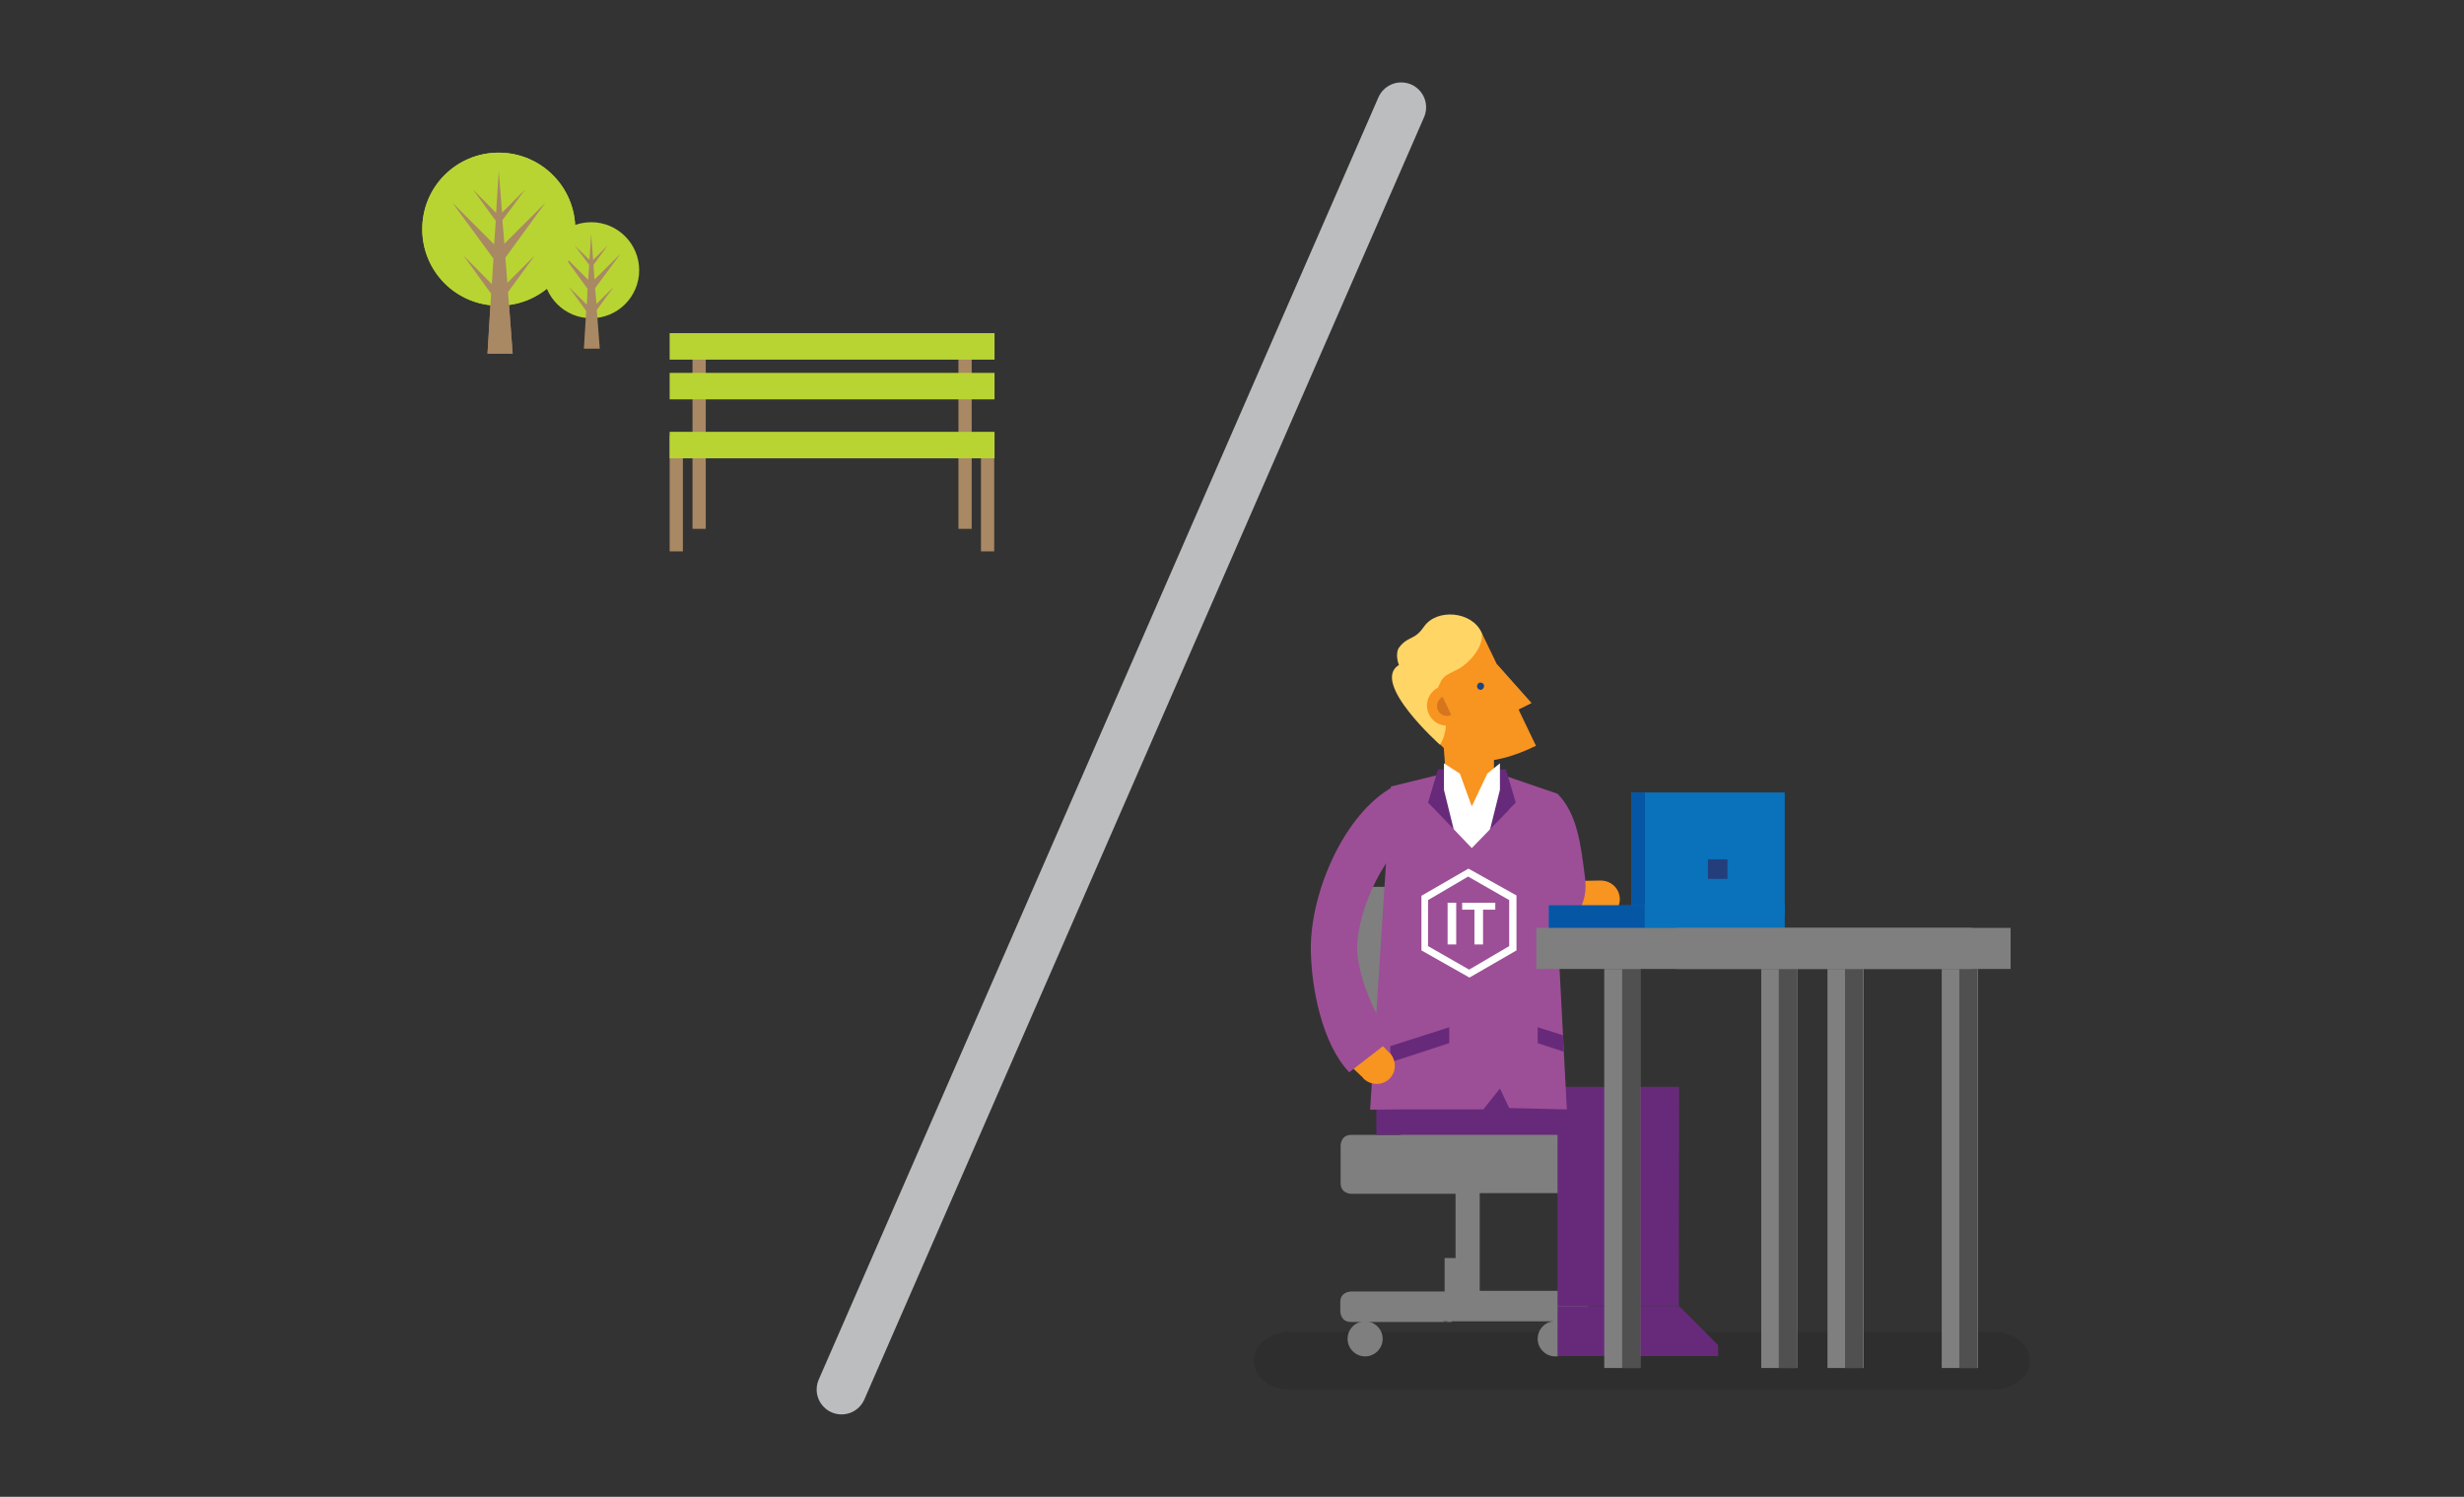 <?xml version="1.0" encoding="utf-8"?>
<!-- Generator: Adobe Illustrator 19.2.1, SVG Export Plug-In . SVG Version: 6.00 Build 0)  -->
<svg version="1.1" xmlns="http://www.w3.org/2000/svg" xmlns:xlink="http://www.w3.org/1999/xlink" x="0px" y="0px"
	 viewBox="0 0 744 452" enable-background="new 0 0 744 452" xml:space="preserve">
<rect x="0" y="0" width="744" height="452" fill="#333333" stroke="none"/>
<g id="Layer_1">
</g>
<g id="Layer_2">
</g>
<g id="Layer_3">
</g>
<g id="Layer_4">
	<g>
		<rect x="202.2" y="131.5" fill="#A98864" width="4" height="35"/>
		<rect x="209.1" y="101.7" fill="#A98864" width="4" height="58"/>
		<rect x="289.4" y="101.7" fill="#A98864" width="4" height="58"/>
		<rect x="296.2" y="131.5" fill="#A98864" width="4" height="35"/>
		<rect x="202.2" y="130.4" fill="#B8D433" width="98.1" height="8"/>
		<rect x="202.2" y="100.6" fill="#B8D433" width="98.1" height="8"/>
		<rect x="202.2" y="112.6" fill="#B8D433" width="98.1" height="8"/>
	</g>
	<g>
		<path fill="#B8D433" d="M173.7,69.2c0,12.8-10.3,23.1-23.1,23.1c-12.8,0-23.1-10.3-23.1-23.1c0-12.8,10.3-23.1,23.1-23.1
			C163.3,46.1,173.7,56.4,173.7,69.2"/>
		<polygon fill="#A98864" points="153.2,85.4 152.6,77.8 164.7,61.2 152.3,73.6 151.7,66.5 158.6,57.2 151.6,64.2 150.6,51.6 
			149.8,64.3 142.8,57.2 149.7,66.7 149.2,73.8 136.6,61.2 149,78.1 148.5,85.8 139.9,77.1 148.3,88.7 147.2,106.8 154.8,106.8 
			153.4,88.2 161.5,77.1 		"/>
		<path fill="#B8D433" d="M193,81.6c0,8-6.5,14.5-14.5,14.5c-8,0-14.5-6.5-14.5-14.5c0-8,6.5-14.5,14.5-14.5
			C186.5,67.1,193,73.6,193,81.6"/>
		<polygon fill="#A98864" points="180.1,91.8 179.7,87 187.4,76.6 179.5,84.4 179.2,80 183.5,74.1 179.1,78.5 178.5,70.6 178,78.5 
			173.5,74.1 177.9,80 177.6,84.5 169.7,76.6 177.4,87.2 177.2,92 171.7,86.6 177,93.9 176.3,105.3 181.1,105.3 180.2,93.6 
			185.3,86.6 		"/>
		<path fill="#B8D433" d="M173.7,69.2c0,12.8-10.3,23.1-23.1,23.1c-12.8,0-23.1-10.3-23.1-23.1c0-12.8,10.3-23.1,23.1-23.1
			C163.3,46.1,173.7,56.4,173.7,69.2"/>
		<polygon fill="#A98864" points="153.2,85.4 152.6,77.8 164.7,61.2 152.3,73.6 151.7,66.5 158.6,57.2 151.6,64.2 150.6,51.6 
			149.8,64.3 142.8,57.2 149.7,66.7 149.2,73.8 136.6,61.2 149,78.1 148.5,85.8 139.9,77.1 148.3,88.7 147.2,106.8 154.8,106.8 
			153.4,88.2 161.5,77.1 		"/>
	</g>
	<path opacity="0.1" d="M602.1,402.2c-0.5,0-0.9,0.1-1.3,0.1v-0.1l-212.7,0v0.1c-5.3,0.5-9.5,4.2-9.5,8.6c0,4.8,4.8,8.7,10.8,8.7
		c0.8,0,212,0,212.7,0c6,0,10.8-3.9,10.8-8.7C612.9,406.1,608.1,402.2,602.1,402.2"/>
	
		<line fill="none" stroke="#BBBDBF" stroke-width="15.025" stroke-linecap="round" stroke-miterlimit="10" x1="423.1" y1="32.4" x2="254.1" y2="419.6"/>
	<path fill="#7F7F7F" d="M438.3,399h30.8c-2.7,0.2-4.8,2.5-4.8,5.3c0,2.9,2.4,5.3,5.3,5.3c2.9,0,5.3-2.4,5.3-5.3
		c0-2.8-2.1-5-4.8-5.3h1.2v0h5.1c0,0,3.2,0,3.2-3.2V393c0,0,0-3.2-3.2-3.2h-29.6v-29.5h29.6c3.2,0,3.2-3.2,3.2-3.2v-11.4
		c0-3.2-3.2-3.2-3.2-3.2h-35.3v-24.4h23.7c3.2,0,3.2-3.2,3.2-3.2V271c0-3.2-3.2-3.2-3.2-3.2h-49.4h-7.4c-3.2,0-3.2,3.2-3.2,3.2v44.1
		c0,3.2,3.2,3.2,3.2,3.2h7.4h7.5v24.4h-14.9c-3.2,0-3.2,3.2-3.2,3.2v11.4c0,3.2,3.2,3.2,3.2,3.2h17.3h14.2v19.4h-3.3v10.1h-28.3
		c0,0-3.2,0-3.2,3.2v2.8c0,0,0,3.2,3.2,3.2h4.1h2.9v0h19.6H438.3 M436.5,399.2c-0.3-0.1-0.5-0.1-0.8-0.2h1.7
		C437.1,399,436.8,399.1,436.5,399.2"/>
	<path fill="#7F7F7F" d="M406.9,404.3c0,2.9,2.4,5.3,5.3,5.3c2.9,0,5.3-2.4,5.3-5.3c0-2.9-2.4-5.3-5.3-5.3
		C409.3,399,406.9,401.3,406.9,404.3"/>
	<polygon fill="#672A7A" points="518.8,406.2 507.1,394.5 491.6,394.5 491.6,409.5 518.8,409.5 	"/>
	<polygon fill="#672A7A" points="415.6,328.2 415.6,342.7 491.6,342.7 491.6,394.5 506.9,394.5 507,328.2 	"/>
	<rect x="470.3" y="328.7" fill="#672A7A" width="15.3" height="65.8"/>
	<polygon fill="#672A7A" points="497.4,406.2 485.7,394.5 470.3,394.5 470.3,409.5 497.4,409.5 	"/>
	<path fill="#F89420" d="M483.4,277.1c0.1,0,0.1,0,0.2,0c3.1-0.1,5.6-2.6,5.5-5.7c-0.1-3.1-2.6-5.5-5.8-5.5c-0.1,0-0.1,0-0.2,0l0,0
		l-5.8,0.1l0.2,11.2L483.4,277.1L483.4,277.1z"/>
	<path fill="#9C4F96" d="M478.6,265.1c-1.3-10.4-2.4-19.3-8.2-25.3l-10.9,10.7c2.2,2.3,3.1,9.2,3.9,16.5
		C465.5,283.2,480.4,279.9,478.6,265.1z"/>
	<path fill="#9C4F96" d="M452.9,328.7l2.8,5.9l17.4,0.4l-4.2-81.3l1.4-14l-17.8-6.1h-16.6l-15.9,3.9l-6.3,97.6l0,0l8.8-0.1l25.4,0
		L452.9,328.7z"/>
	<path fill="#F89420" d="M453.5,225.3l-3.9-1.4l-1.3,3.2l-12.4-1.9l1,13.5l12.1,9.7l2.1-16.2C451.2,230.2,450.5,226.2,453.5,225.3"
		/>
	<polygon fill="#672A7A" points="434.2,232.3 438.3,232.3 444.4,256.1 451.7,232.3 454.7,232.3 457.7,242.4 455.5,244.6 
		457.7,246.8 444.4,288.1 431.2,246.8 433.4,244.6 431.2,242.4 	"/>
	<polygon fill="#FFFFFF" points="440.8,233.6 444.4,243.5 449.1,233.6 452.9,230.5 452.9,238.5 444.4,272.6 436,238.5 436,230.5 	
		"/>
	<polygon fill="#672A7A" points="419.8,320.8 437.6,315 437.6,310.2 419.8,315.9 	"/>
	<polygon fill="#672A7A" points="472.2,317.6 464.3,315 464.3,310.2 471.9,312.6 	"/>
	<polygon fill="#9C4F96" points="433.4,244.6 444.4,256.1 457.7,242.4 465.4,244.7 458.5,298.3 428.7,297.6 423.8,245.9 	"/>
	<polygon fill="#9A8D78" points="451.9,200.5 462.4,212.3 454.9,216 	"/>
	<path fill="#010101" d="M448,206.7c0.3,0.5,0,1.2-0.5,1.5c-0.5,0.3-1.2,0-1.4-0.5c-0.3-0.5,0-1.2,0.5-1.5
		C447.1,206,447.8,206.2,448,206.7"/>
	<polygon fill="#F89420" points="451.9,200.5 462.4,212.3 454.9,216 	"/>
	<path fill="#F89420" d="M423.1,202.9l8.3,17.3l0.1,0c6.9,12.5,19.4,11.3,32.3,5l-0.6-1.2l-4.7-9.8l-5.9-12.3l-5.2-10.8L423.1,202.9
		"/>
	<path fill="#1D4483" d="M448,206.7c0.3,0.5,0,1.2-0.5,1.5c-0.5,0.3-1.2,0-1.4-0.5c-0.3-0.5,0-1.2,0.5-1.5
		C447.1,206,447.8,206.2,448,206.7"/>
	<path fill="#FFD566" d="M447.4,191.1l-0.2,0.1L447.4,191.1c-2.9-6.6-13.6-7.4-17.4-1.9c-1.2,1.7-2.1,2.6-4,3.5
		c-1.5,0.7-2.6,1.5-3.6,2.9c-0.8,1.2-0.7,3.4,0,5.2c-8.7,5.3,12.4,24.1,12.4,24.1c4.5-7.2-0.6-17.3-0.6-17.3
		c0.1-0.3,0.3-0.5,0.4-0.8c1.1-3,2.9-3.2,5.6-4.7C443.6,200.3,448.1,195.3,447.4,191.1"/>
	<path fill="#F89420" d="M434.3,207.6c-3,1.5-4.3,5.1-2.8,8.1c1.4,3,5.1,4.3,8.1,2.8L434.3,207.6"/>
	<polyline fill="#D17E29" points="438.2,215.9 435.6,210.4 435.6,210.4 438.2,215.9 438.2,215.9 	"/>
	<path fill="#D6751E" d="M436.9,216.2c-1.1,0-2.2-0.6-2.7-1.7c-0.7-1.5-0.1-3.3,1.4-4.1l2.6,5.5
		C437.8,216.1,437.4,216.2,436.9,216.2"/>
	<g>
		<rect x="437.1" y="272.6" fill="#FFFFFF" width="2.6" height="12.6"/>
		<polygon fill="#FFFFFF" points="451.5,274.7 447.8,274.7 447.8,285.2 445.2,285.2 445.2,274.7 441.5,274.7 441.5,272.6 
			451.5,272.6 		"/>
		<path fill="#FFFFFF" d="M455.7,285.7l-12.1,7.1l-12.4-7.1v-13.9l12.1-7.1l12.4,7.1V285.7z M443.4,262.3l-14.2,8.2V287l14.5,8.2
			l14.2-8.2v-16.6L443.4,262.3z"/>
	</g>
	<g>
		<g>
			<rect x="467.7" y="273.4" fill="#0A72BA" width="71.2" height="6.9"/>
			<rect x="492.6" y="239.3" fill="#0A72BA" width="46.3" height="36.7"/>
			<rect x="467.7" y="273.4" fill="#0556A5" width="28.9" height="6.9"/>
			<rect x="492.6" y="239.3" fill="#0556A5" width="4.1" height="34.1"/>
			<rect x="515.7" y="259.5" fill="#233E7B" width="5.9" height="5.9"/>
		</g>
		<g>
			<rect x="484.4" y="292.6" fill="#7F7F7F" width="10.9" height="120.5"/>
			<polygon fill="#4F504F" points="495.3,413.1 489.8,413.1 489.8,292.6 489.7,292.6 495.3,292.6 495.3,328.2 495.3,394.5 
				495.3,404.1 495.3,409.5 			"/>
			<rect x="586.3" y="292.6" fill="#7F7F7F" width="10.9" height="120.5"/>
			<rect x="531.8" y="292.6" fill="#7F7F7F" width="10.9" height="120.5"/>
			<rect x="463.9" y="280.2" fill="#7F7F7F" width="143.2" height="12.4"/>
			<polygon fill="#4F504F" points="597,413.1 591.6,413.1 591.6,292.6 586.3,292.6 597.1,292.6 597,292.6 			"/>
			<rect x="551.8" y="292.6" fill="#7F7F7F" width="10.9" height="120.5"/>
			<polygon fill="#4F504F" points="562.5,413.1 557.1,413.1 557.1,292.6 551.8,292.6 562.6,292.6 562.5,292.6 			"/>
			<polygon fill="#4F504F" points="542.6,413.1 537.1,413.1 537.1,292.6 531.8,292.6 542.7,292.6 542.6,292.6 			"/>
			<polygon fill="#7F7F7F" points="595.4,292.6 595.4,292.6 590.9,292.6 572.9,292.6 568.5,292.6 546.3,292.6 523.5,292.6 
				508.6,292.6 506.3,292.6 506.3,280.2 595.4,280.2 			"/>
		</g>
	</g>
	<g>
		<path fill="#F89420" d="M411.5,325.4c0.1,0.1,0.1,0.1,0.1,0.2c2.2,2.2,5.7,2.3,7.9,0.2c2.2-2.1,2.2-5.7,0.1-7.9
			c-0.1-0.1-0.1-0.1-0.2-0.1l0,0l-4.1-4.2l-8,7.8L411.5,325.4L411.5,325.4z"/>
		<g>
			<path fill="#9C4F96" d="M407.4,323.8l13.3-10.3c-5.5-5.7-10.8-19.1-10.9-27c-0.1-11.8,8.8-30.9,19.3-36.2l-2.5-13.5
				c-0.6,0.3-5.5,0.5-6,0.8c-14.8,8.2-24.9,31.9-24.8,48.9C395.9,298.3,399.2,315.2,407.4,323.8z"/>
		</g>
	</g>
</g>
</svg>
